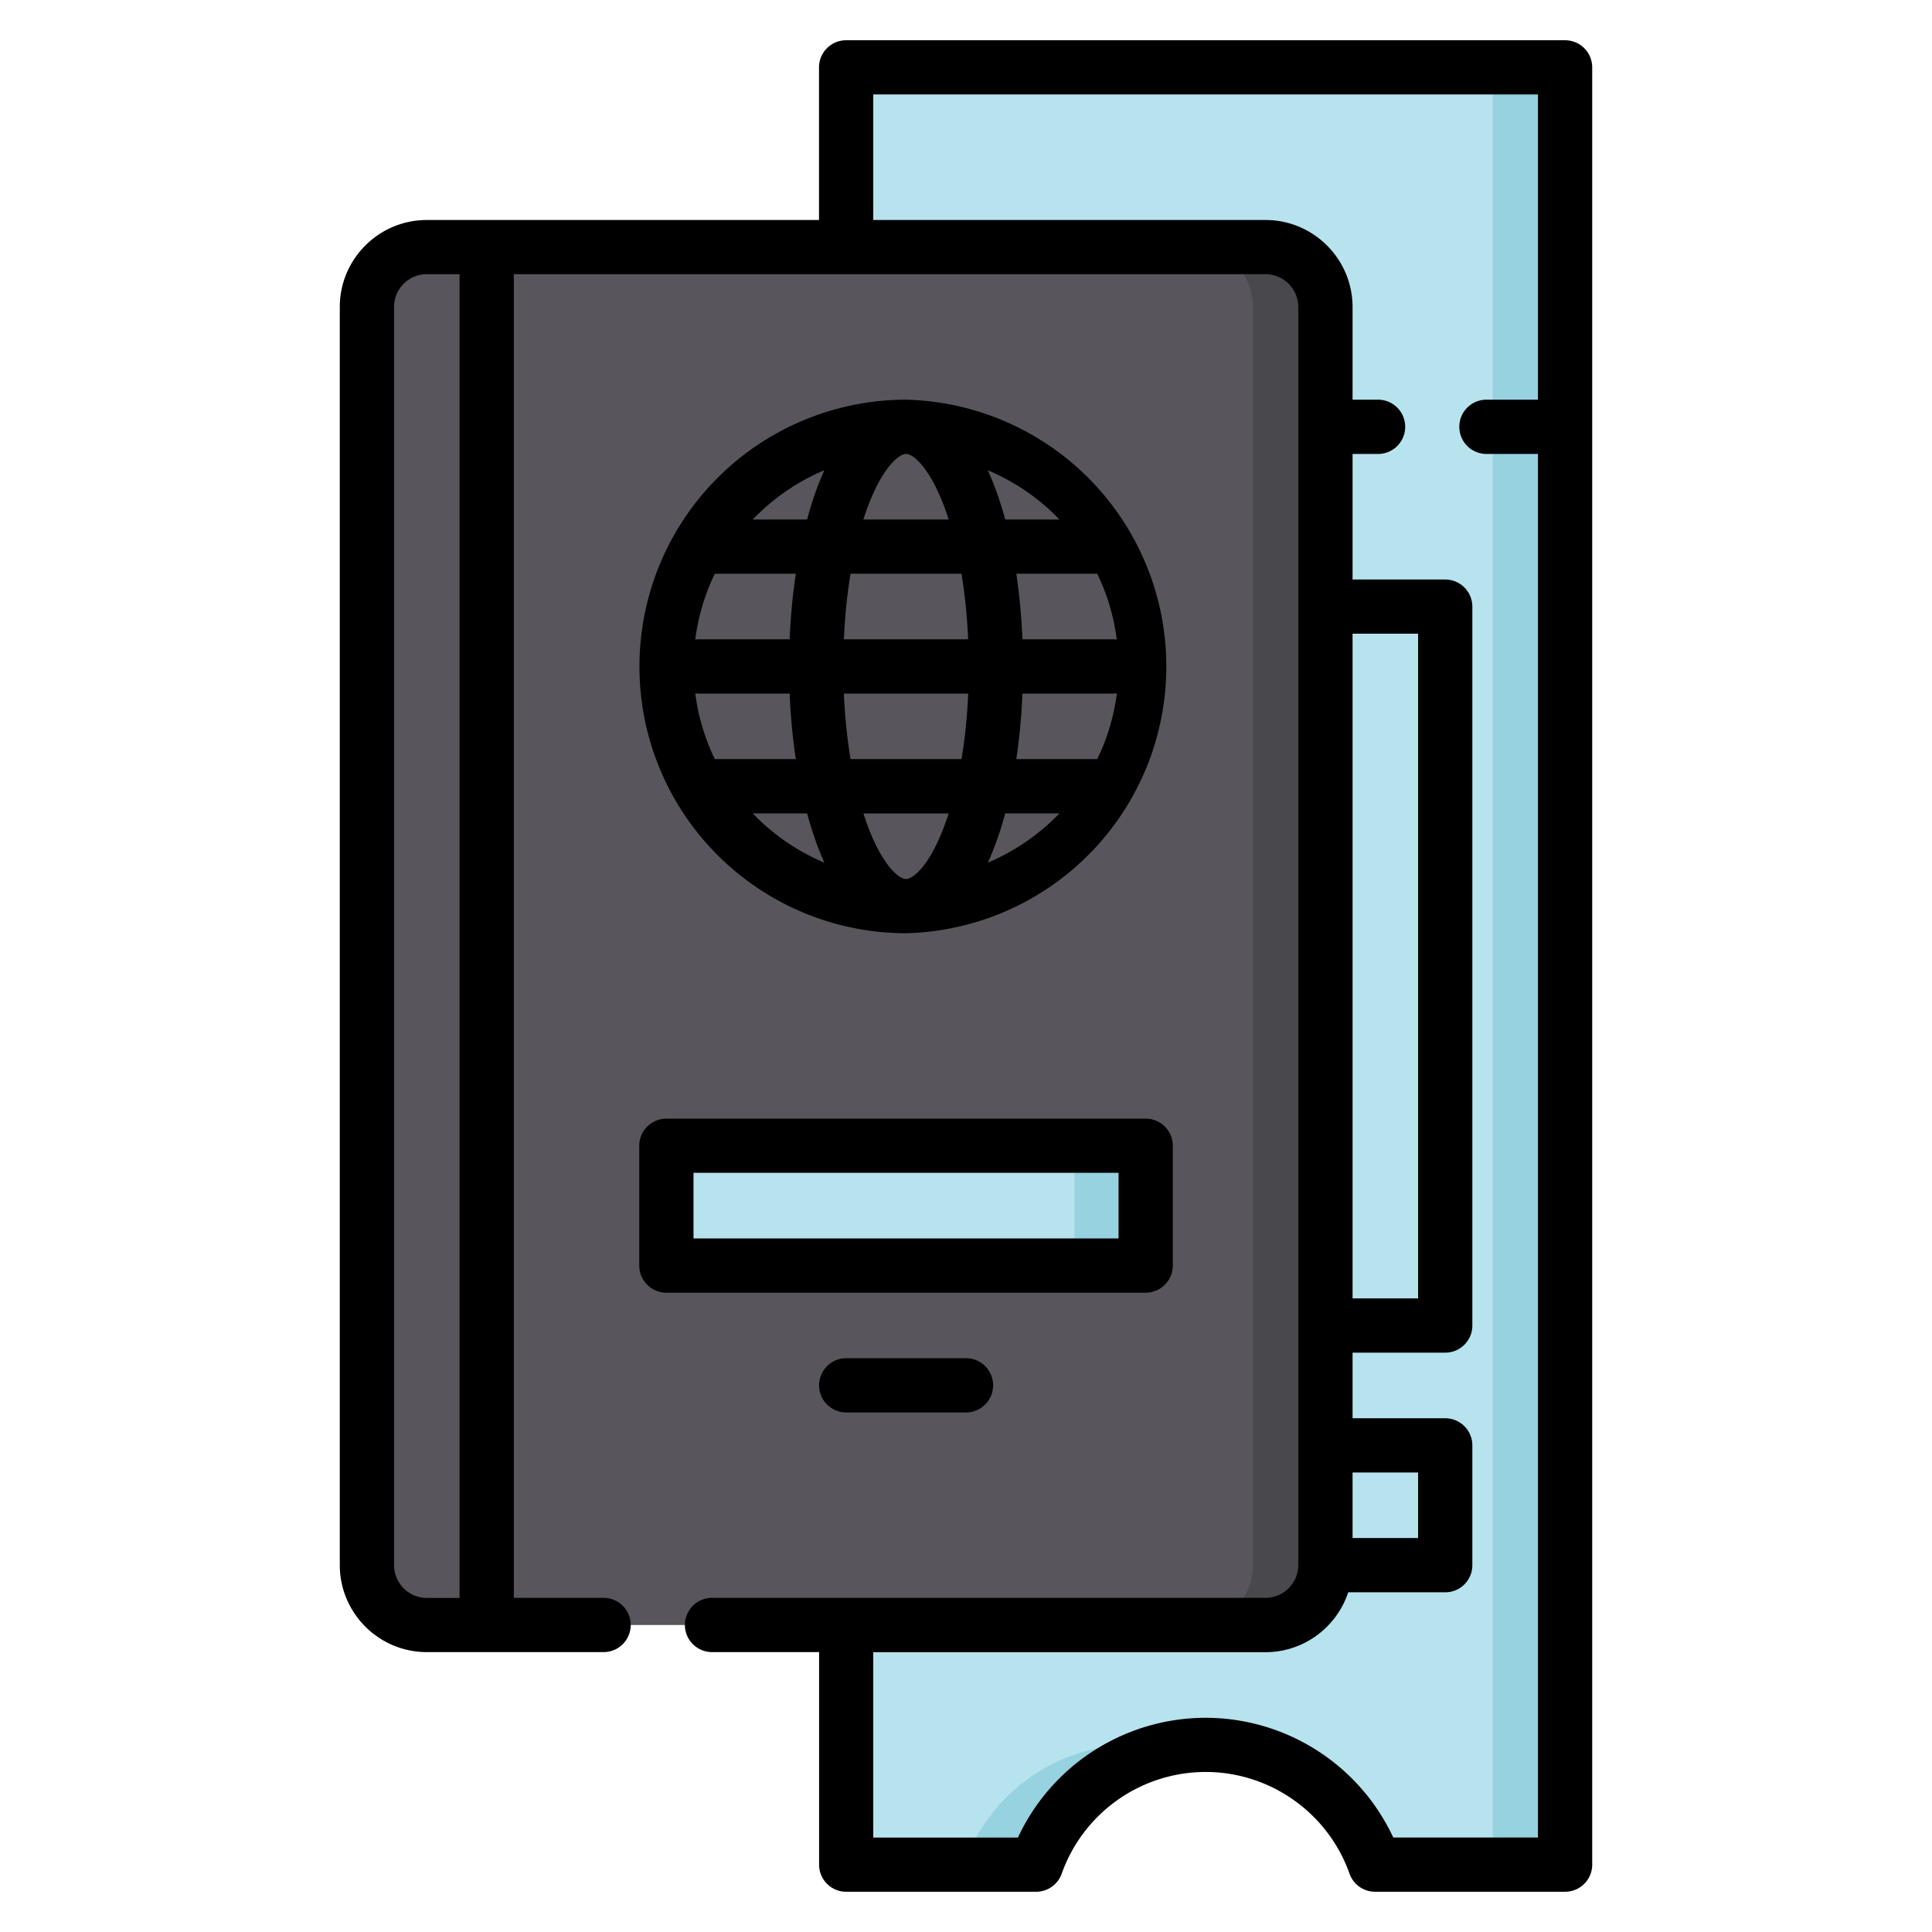 <svg width="24" height="24" fill="none" xmlns="http://www.w3.org/2000/svg">
  <defs/>
  <path d="M10.512 20.192v2.702c0 .148.12.27.27.27h1.908a.268.268 0 00.245-.16 2.233 2.233 0 014.084 0c.043.098.14.16.245.16h1.909a.27.27 0 00.27-.27V1.106a.27.27 0 00-.27-.27H10.78a.27.27 0 00-.27.27v19.086z" fill="#B6E3EE"/>
  <g fill="#96D2E0">
    <path d="M14.078 21.675c-.911 0-1.695.546-2.042 1.33a.268.268 0 01-.245.158h.898a.268.268 0 00.246-.158 2.236 2.236 0 011.593-1.285 2.24 2.24 0 00-.45-.045zM19.173.837h-.899c.15 0 .27.12.27.27v21.787a.27.27 0 01-.27.27h.899a.27.27 0 00.27-.27V1.106a.27.27 0 00-.27-.27z"/>
  </g>
  <path d="M4.558 3.814c0-.411.333-.744.744-.744H15.72c.41 0 .744.333.744.744v15.628a.744.744 0 01-.744.744H5.3a.744.744 0 01-.743-.744V3.814z" fill="#58565C"/>
  <path d="M13.962 15.72H8.548a.27.27 0 01-.27-.269v-.949c0-.149.121-.27.27-.27h5.414c.15 0 .27.121.27.27v.95a.27.27 0 01-.27.269z" fill="#B6E3EE"/>
  <path d="M13.963 14.232h-.885c.149 0 .27.121.27.27v.95a.27.27 0 01-.27.269h.885a.27.27 0 00.27-.27v-.949a.27.27 0 00-.27-.27z" fill="#96D2E0"/>
  <path d="M15.72 3.07h-.898c.411 0 .744.333.744.744v15.628a.744.744 0 01-.744.744h.899a.744.744 0 00.744-.744V3.814a.744.744 0 00-.744-.745z" fill="#49484D"/>
  <g fill="#000">
    <path d="M8.403 9.964a3.315 3.315 0 002.852 1.629 3.315 3.315 0 000-6.628 3.315 3.315 0 00-2.852 4.999zm2.852-4.325c.092 0 .294.174.474.653.02.052.038.106.056.162h-1.06c.018-.056.037-.11.056-.162.18-.479.382-.653.474-.653zm.689 1.488c.042.257.07.53.083.815h-1.544c.013-.284.04-.558.083-.815h1.378zm-.689 3.792c-.092 0-.294-.174-.474-.654a3.658 3.658 0 01-.055-.16h1.059c-.018.054-.037.109-.056.16-.18.48-.382.654-.474.654zm-.689-1.489a6.795 6.795 0 01-.083-.814h1.544c-.012.284-.04.558-.083.814h-1.378zm-1.929-.817a.339.339 0 00.04.003h1.132c.012.277.037.55.077.814H8.88a2.62 2.62 0 01-.243-.817zm4.064.003h1.133a.337.337 0 00.04-.003c-.038.29-.12.565-.244.817h-1.005a7.66 7.66 0 00.076-.814zm1.172-.672a.339.339 0 00-.04-.002h-1.132a7.662 7.662 0 00-.076-.815h1.005c.123.253.206.528.243.817zM9.81 7.942H8.677a.339.339 0 00-.04.002c.037-.289.12-.564.243-.817h1.006c-.04.264-.065.538-.077.815zm-.458 2.162h.674c.06.222.131.428.215.612a2.65 2.65 0 01-.89-.612zm2.92.612a4.02 4.02 0 00.215-.612h.674c-.25.26-.552.47-.89.612zm.888-4.262h-.673a4.006 4.006 0 00-.216-.612c.338.142.64.351.89.612zm-2.92-.612c-.083.184-.155.39-.214.612H9.35c.25-.26.551-.47.889-.612zM14.569 15.721v-1.489a.337.337 0 00-.337-.336H8.278a.337.337 0 00-.337.336v1.489c0 .186.151.337.337.337h5.954c.186 0 .337-.15.337-.337zm-.674-.337h-5.28v-.815h5.28v.815zM10.512 16.872a.337.337 0 000 .674H12a.337.337 0 000-.674h-1.488z"/>
    <path d="M19.779 5.302V.837A.337.337 0 0019.442.5h-8.93a.337.337 0 00-.338.337v1.896H6.048h-.002-.744c-.596 0-1.081.485-1.081 1.08v15.629c0 .596.485 1.081 1.08 1.081h2.197a.337.337 0 100-.674H6.383V3.406h9.338c.224 0 .407.183.407.408V19.442a.408.408 0 01-.407.407H8.845a.337.337 0 000 .674h1.33v2.64c0 .186.15.337.336.337h2.36c.143 0 .27-.09.318-.225a1.899 1.899 0 011.788-1.263c.801 0 1.52.508 1.787 1.263a.337.337 0 00.318.225h2.36c.186 0 .337-.15.337-.337V5.303zM5.709 19.85h-.407a.408.408 0 01-.407-.407V3.814c0-.225.182-.408.407-.408h.407V19.85zm11.093-1.558h.814v.814h-.814v-.814zm0-10.42h.814v8.257h-.814V7.872zm.506 14.955a2.575 2.575 0 00-2.331-1.488 2.575 2.575 0 00-2.332 1.488h-1.797v-2.303h4.873c.478 0 .885-.313 1.027-.744h1.205c.187 0 .337-.15.337-.337v-1.488a.337.337 0 00-.337-.337h-1.151v-.815h1.151c.186 0 .337-.15.337-.337v-8.93a.337.337 0 00-.337-.337h-1.151V5.639h.317a.337.337 0 100-.674h-.317V3.814c0-.596-.485-1.081-1.081-1.081h-4.873v-1.56h8.257v3.792h-.64a.337.337 0 100 .674h.64v17.187h-1.797z"/>
  </g>
</svg>
